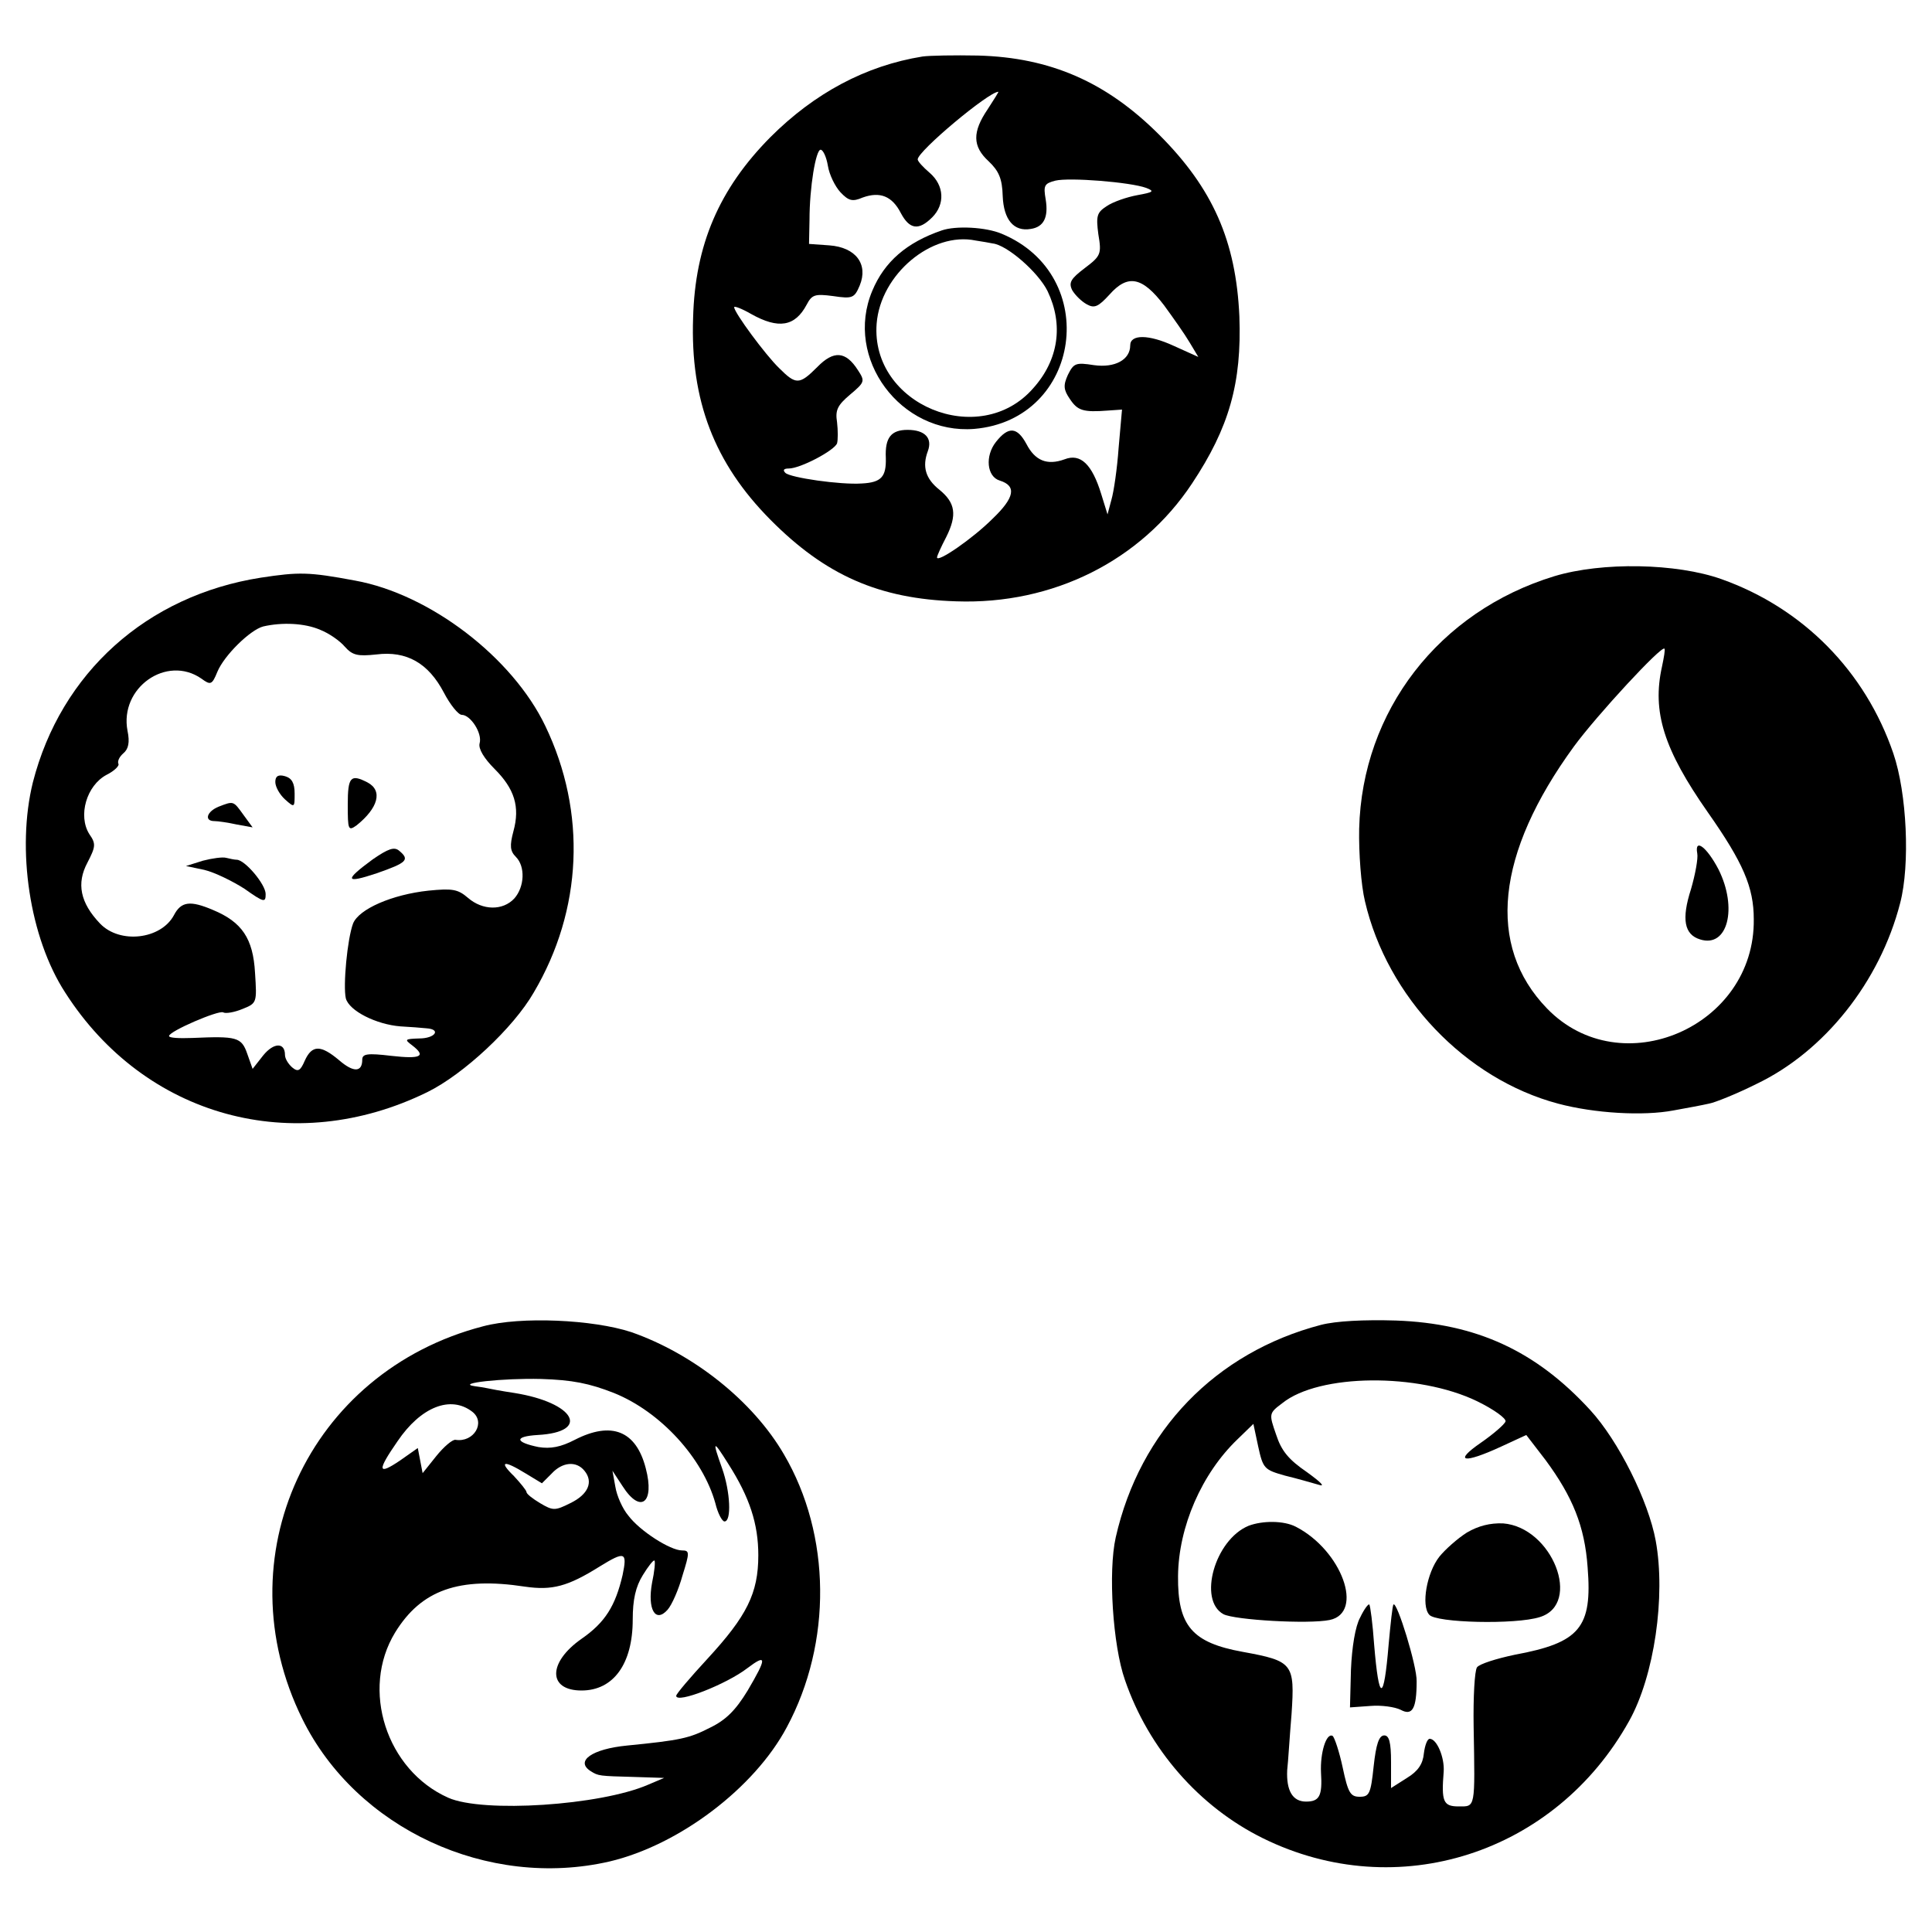 <?xml version="1.0" standalone="no"?>
<!DOCTYPE svg PUBLIC "-//W3C//DTD SVG 20010904//EN"
 "http://www.w3.org/TR/2001/REC-SVG-20010904/DTD/svg10.dtd">
<svg version="1.0" xmlns="http://www.w3.org/2000/svg"
 width="400pt" height="400pt" viewBox="0 0 400 400"
 preserveAspectRatio="xMidYMid meet">
<g transform="translate(0,400) scale(0.1,-0.1)"
fill="#000000" stroke="none">
<path d="M1910 3883 c-118 -19 -224 -76 -315 -167 -106 -107 -156 -223 -160
-374 -6 -171 44 -301 160 -418 114 -115 225 -164 385 -169 200 -7 382 84 488
244 77 116 103 208 98 346 -7 156 -55 265 -166 376 -109 109 -225 160 -375
164 -49 1 -101 0 -115 -2z m135 -109 c-32 -47 -32 -77 2 -108 21 -20 28 -36
29 -72 2 -49 23 -74 58 -68 27 4 37 24 31 61 -5 29 -3 33 20 39 29 7 155 -3
188 -15 18 -7 15 -9 -18 -15 -22 -4 -51 -14 -64 -23 -20 -13 -22 -20 -17 -58
7 -41 5 -45 -28 -70 -29 -22 -34 -30 -26 -46 6 -10 19 -23 30 -29 16 -9 24 -5
47 20 38 43 68 37 113 -22 19 -26 43 -60 53 -77 l18 -30 -51 23 c-52 24 -90
24 -90 1 0 -30 -32 -47 -75 -41 -38 6 -42 4 -54 -20 -10 -22 -9 -31 4 -50 16
-24 27 -28 79 -24 l29 2 -7 -79 c-3 -43 -10 -91 -15 -108 l-8 -30 -13 42 c-19
62 -43 85 -76 72 -36 -13 -61 -3 -79 32 -19 35 -37 37 -63 4 -23 -29 -19 -72
8 -80 35 -11 31 -35 -15 -79 -41 -41 -115 -92 -115 -80 0 3 8 21 19 42 23 46
19 71 -14 98 -29 23 -36 48 -24 80 10 27 -6 44 -42 44 -34 0 -47 -16 -45 -58
1 -39 -9 -51 -50 -53 -44 -3 -148 12 -158 22 -6 6 -3 9 7 9 24 0 94 37 100 52
2 7 2 27 0 44 -4 25 1 35 27 57 31 26 31 28 16 51 -25 39 -50 41 -84 6 -37
-37 -44 -37 -79 -2 -28 27 -93 115 -93 126 0 3 16 -3 35 -14 57 -32 91 -26
115 19 11 21 17 23 55 18 40 -6 44 -4 55 22 18 44 -8 79 -63 83 l-42 3 1 50
c0 67 13 145 23 145 5 0 12 -15 15 -33 3 -19 15 -43 26 -55 17 -18 25 -20 46
-11 36 13 61 3 79 -32 18 -34 37 -37 65 -9 27 27 25 66 -5 92 -14 12 -25 24
-25 28 0 17 147 140 167 140 1 0 -9 -16 -22 -36z"/>
<path d="M1950 3523 c-73 -25 -119 -65 -144 -125 -59 -140 59 -298 211 -286
222 19 264 318 57 404 -33 14 -95 17 -124 7z m105 -27 c30 -3 95 -60 114 -99
33 -69 23 -142 -30 -201 -111 -127 -337 -34 -324 134 8 102 114 191 205 172
14 -2 30 -5 35 -6z"/>
<path d="M3218 2807 c-239 -73 -398 -279 -404 -523 -1 -50 4 -117 12 -150 46
-198 208 -368 400 -419 75 -20 176 -26 239 -14 28 5 60 11 73 14 12 2 57 20
99 41 140 67 255 211 297 374 21 80 14 228 -14 310 -58 170 -187 301 -356 361
-93 33 -247 36 -346 6z m223 -187 c-21 -94 4 -172 95 -302 73 -104 95 -155 95
-221 3 -223 -275 -343 -428 -185 -126 130 -106 321 56 543 47 64 181 209 187
202 2 -1 -1 -18 -5 -37z"/>
<path d="M3514 2233 c2 -10 -4 -43 -13 -74 -20 -62 -14 -94 19 -104 57 -18 78
65 38 145 -24 46 -50 66 -44 33z"/>
<path d="M540 2804 c-236 -37 -414 -197 -472 -424 -34 -138 -7 -321 67 -435
165 -258 473 -342 750 -206 75 37 178 133 220 206 101 171 110 373 24 552 -68
142 -239 273 -394 301 -96 18 -116 18 -195 6z m123 -108 c18 -7 41 -23 51 -35
16 -18 27 -20 65 -16 63 8 108 -18 140 -79 13 -25 30 -46 37 -46 18 0 43 -38
37 -59 -3 -11 9 -31 31 -53 41 -41 53 -78 39 -129 -8 -30 -7 -41 5 -53 20 -20
18 -62 -3 -86 -24 -26 -66 -25 -96 1 -21 18 -32 20 -82 15 -75 -8 -144 -38
-156 -68 -12 -32 -21 -129 -15 -155 7 -26 63 -54 113 -58 20 -1 44 -3 54 -4
31 -2 18 -21 -15 -21 -30 -1 -31 -2 -15 -14 30 -23 19 -29 -43 -22 -50 6 -60
4 -60 -8 0 -26 -18 -27 -48 -1 -38 32 -56 32 -71 -1 -9 -21 -14 -24 -26 -14
-8 7 -15 18 -15 26 0 26 -23 26 -45 -1 l-22 -28 -11 31 c-12 35 -22 37 -114
33 -27 -1 -48 0 -48 4 0 10 103 54 112 49 5 -3 23 0 40 7 30 12 30 13 26 75
-4 71 -27 105 -87 130 -47 20 -66 18 -81 -11 -27 -50 -112 -60 -153 -17 -41
43 -49 83 -26 126 17 33 18 39 4 59 -24 38 -6 101 36 123 16 8 27 19 24 23 -2
5 2 14 10 21 11 9 14 23 9 47 -17 89 81 158 153 108 19 -14 22 -13 33 14 14
34 68 87 95 94 39 9 86 7 118 -7z"/>
<path d="M570 2381 c0 -10 9 -26 20 -36 20 -18 20 -17 20 12 0 22 -6 32 -20
36 -14 4 -20 0 -20 -12z"/>
<path d="M720 2334 c0 -52 1 -55 18 -43 45 36 55 72 23 89 -35 18 -41 12 -41
-46z"/>
<path d="M453 2330 c-25 -10 -31 -30 -9 -30 7 0 28 -3 46 -7 l33 -6 -19 26
c-21 29 -20 29 -51 17z"/>
<path d="M772 2221 c-60 -44 -58 -51 8 -29 63 22 69 28 46 47 -10 8 -22 4 -54
-18z"/>
<path d="M420 2218 l-35 -11 38 -8 c21 -5 58 -23 83 -39 41 -29 44 -29 44 -11
0 20 -43 71 -60 71 -4 0 -14 2 -22 4 -7 2 -29 -1 -48 -6z"/>
<path d="M1000 1254 c-362 -94 -539 -479 -374 -813 112 -227 384 -353 636
-295 144 34 300 152 367 278 94 175 92 398 -6 565 -64 110 -187 208 -316 253
-79 26 -229 33 -307 12z m271 -138 c97 -39 184 -135 210 -228 5 -21 14 -38 19
-38 15 0 12 62 -5 110 -21 59 -19 60 13 9 44 -69 62 -124 62 -189 0 -79 -24
-126 -105 -214 -36 -39 -65 -73 -65 -77 0 -17 104 24 147 57 41 31 41 22 1
-46 -25 -41 -45 -61 -78 -77 -43 -22 -61 -26 -172 -37 -72 -7 -108 -32 -75
-53 16 -10 17 -10 90 -12 l62 -2 -33 -14 c-99 -43 -342 -59 -414 -27 -128 57
-182 224 -110 342 54 88 132 116 269 95 56 -8 88 0 155 42 52 32 57 30 47 -18
-15 -64 -36 -98 -85 -132 -70 -49 -70 -107 0 -107 66 0 106 55 106 147 0 41 6
68 21 92 11 18 22 32 24 30 2 -2 0 -23 -5 -46 -10 -55 7 -84 32 -56 9 10 23
42 31 71 15 48 15 52 -1 52 -24 0 -87 40 -111 72 -12 14 -24 41 -27 60 l-6 33
21 -32 c37 -58 67 -35 48 37 -20 78 -71 98 -147 59 -29 -15 -50 -19 -75 -15
-49 10 -51 22 -2 25 111 6 77 67 -48 87 -27 4 -53 9 -57 10 -5 1 -16 3 -25 4
-42 6 59 17 137 15 65 -2 100 -9 151 -29z m-293 -39 c28 -22 3 -64 -35 -58 -6
1 -24 -14 -40 -34 l-28 -35 -5 26 -5 26 -37 -26 c-46 -31 -48 -22 -5 40 48 71
110 96 155 61z m111 -128 l33 -20 20 20 c22 24 51 27 68 6 19 -23 8 -49 -29
-67 -32 -16 -36 -16 -63 0 -15 9 -28 19 -28 23 0 3 -12 18 -26 33 -32 31 -22
34 25 5z"/>
<path d="M2735 1257 c-218 -57 -375 -219 -425 -440 -16 -71 -6 -224 19 -295
49 -143 154 -263 286 -328 278 -137 605 -32 758 243 52 93 76 258 55 373 -15
82 -77 207 -136 271 -112 122 -235 179 -402 185 -66 2 -124 -1 -155 -9z m323
-158 c35 -17 61 -36 59 -42 -2 -6 -25 -26 -51 -44 -58 -40 -36 -44 42 -8 l52
24 40 -52 c56 -76 81 -137 87 -222 10 -125 -16 -156 -151 -181 -38 -8 -73 -19
-78 -26 -5 -7 -8 -62 -7 -123 3 -171 4 -165 -31 -165 -32 0 -36 10 -31 72 2
29 -14 68 -29 68 -5 0 -10 -14 -12 -30 -2 -22 -12 -37 -35 -51 l-33 -21 0 54
c0 41 -4 55 -14 55 -11 0 -17 -18 -22 -64 -6 -57 -9 -63 -29 -63 -19 0 -24 8
-35 60 -7 33 -17 63 -21 66 -13 7 -26 -35 -24 -76 3 -48 -3 -60 -31 -60 -28 0
-41 23 -39 65 2 17 5 69 9 116 7 105 3 110 -101 129 -105 19 -135 54 -134 157
1 102 49 212 123 283 l33 32 10 -47 c10 -46 13 -48 55 -60 25 -6 56 -15 70
-19 15 -5 5 5 -24 26 -38 26 -53 44 -64 78 -15 43 -15 44 13 65 76 61 281 63
403 4z"/>
<path d="M2585 841 c-70 -29 -105 -154 -52 -183 23 -12 176 -21 220 -12 72 15
25 144 -70 193 -25 13 -69 13 -98 2z"/>
<path d="M3037 827 c-19 -12 -45 -35 -57 -50 -26 -33 -38 -101 -21 -120 13
-17 179 -21 229 -5 88 27 26 186 -76 194 -27 1 -51 -5 -75 -19z"/>
<path d="M2816 651 c-10 -18 -17 -61 -19 -108 l-2 -78 42 3 c23 2 51 -2 63 -8
24 -13 33 2 33 59 1 31 -41 167 -48 159 -2 -2 -6 -39 -10 -83 -10 -120 -20
-120 -30 0 -3 43 -8 81 -10 83 -2 2 -11 -10 -19 -27z"/>
</g>
</svg>
